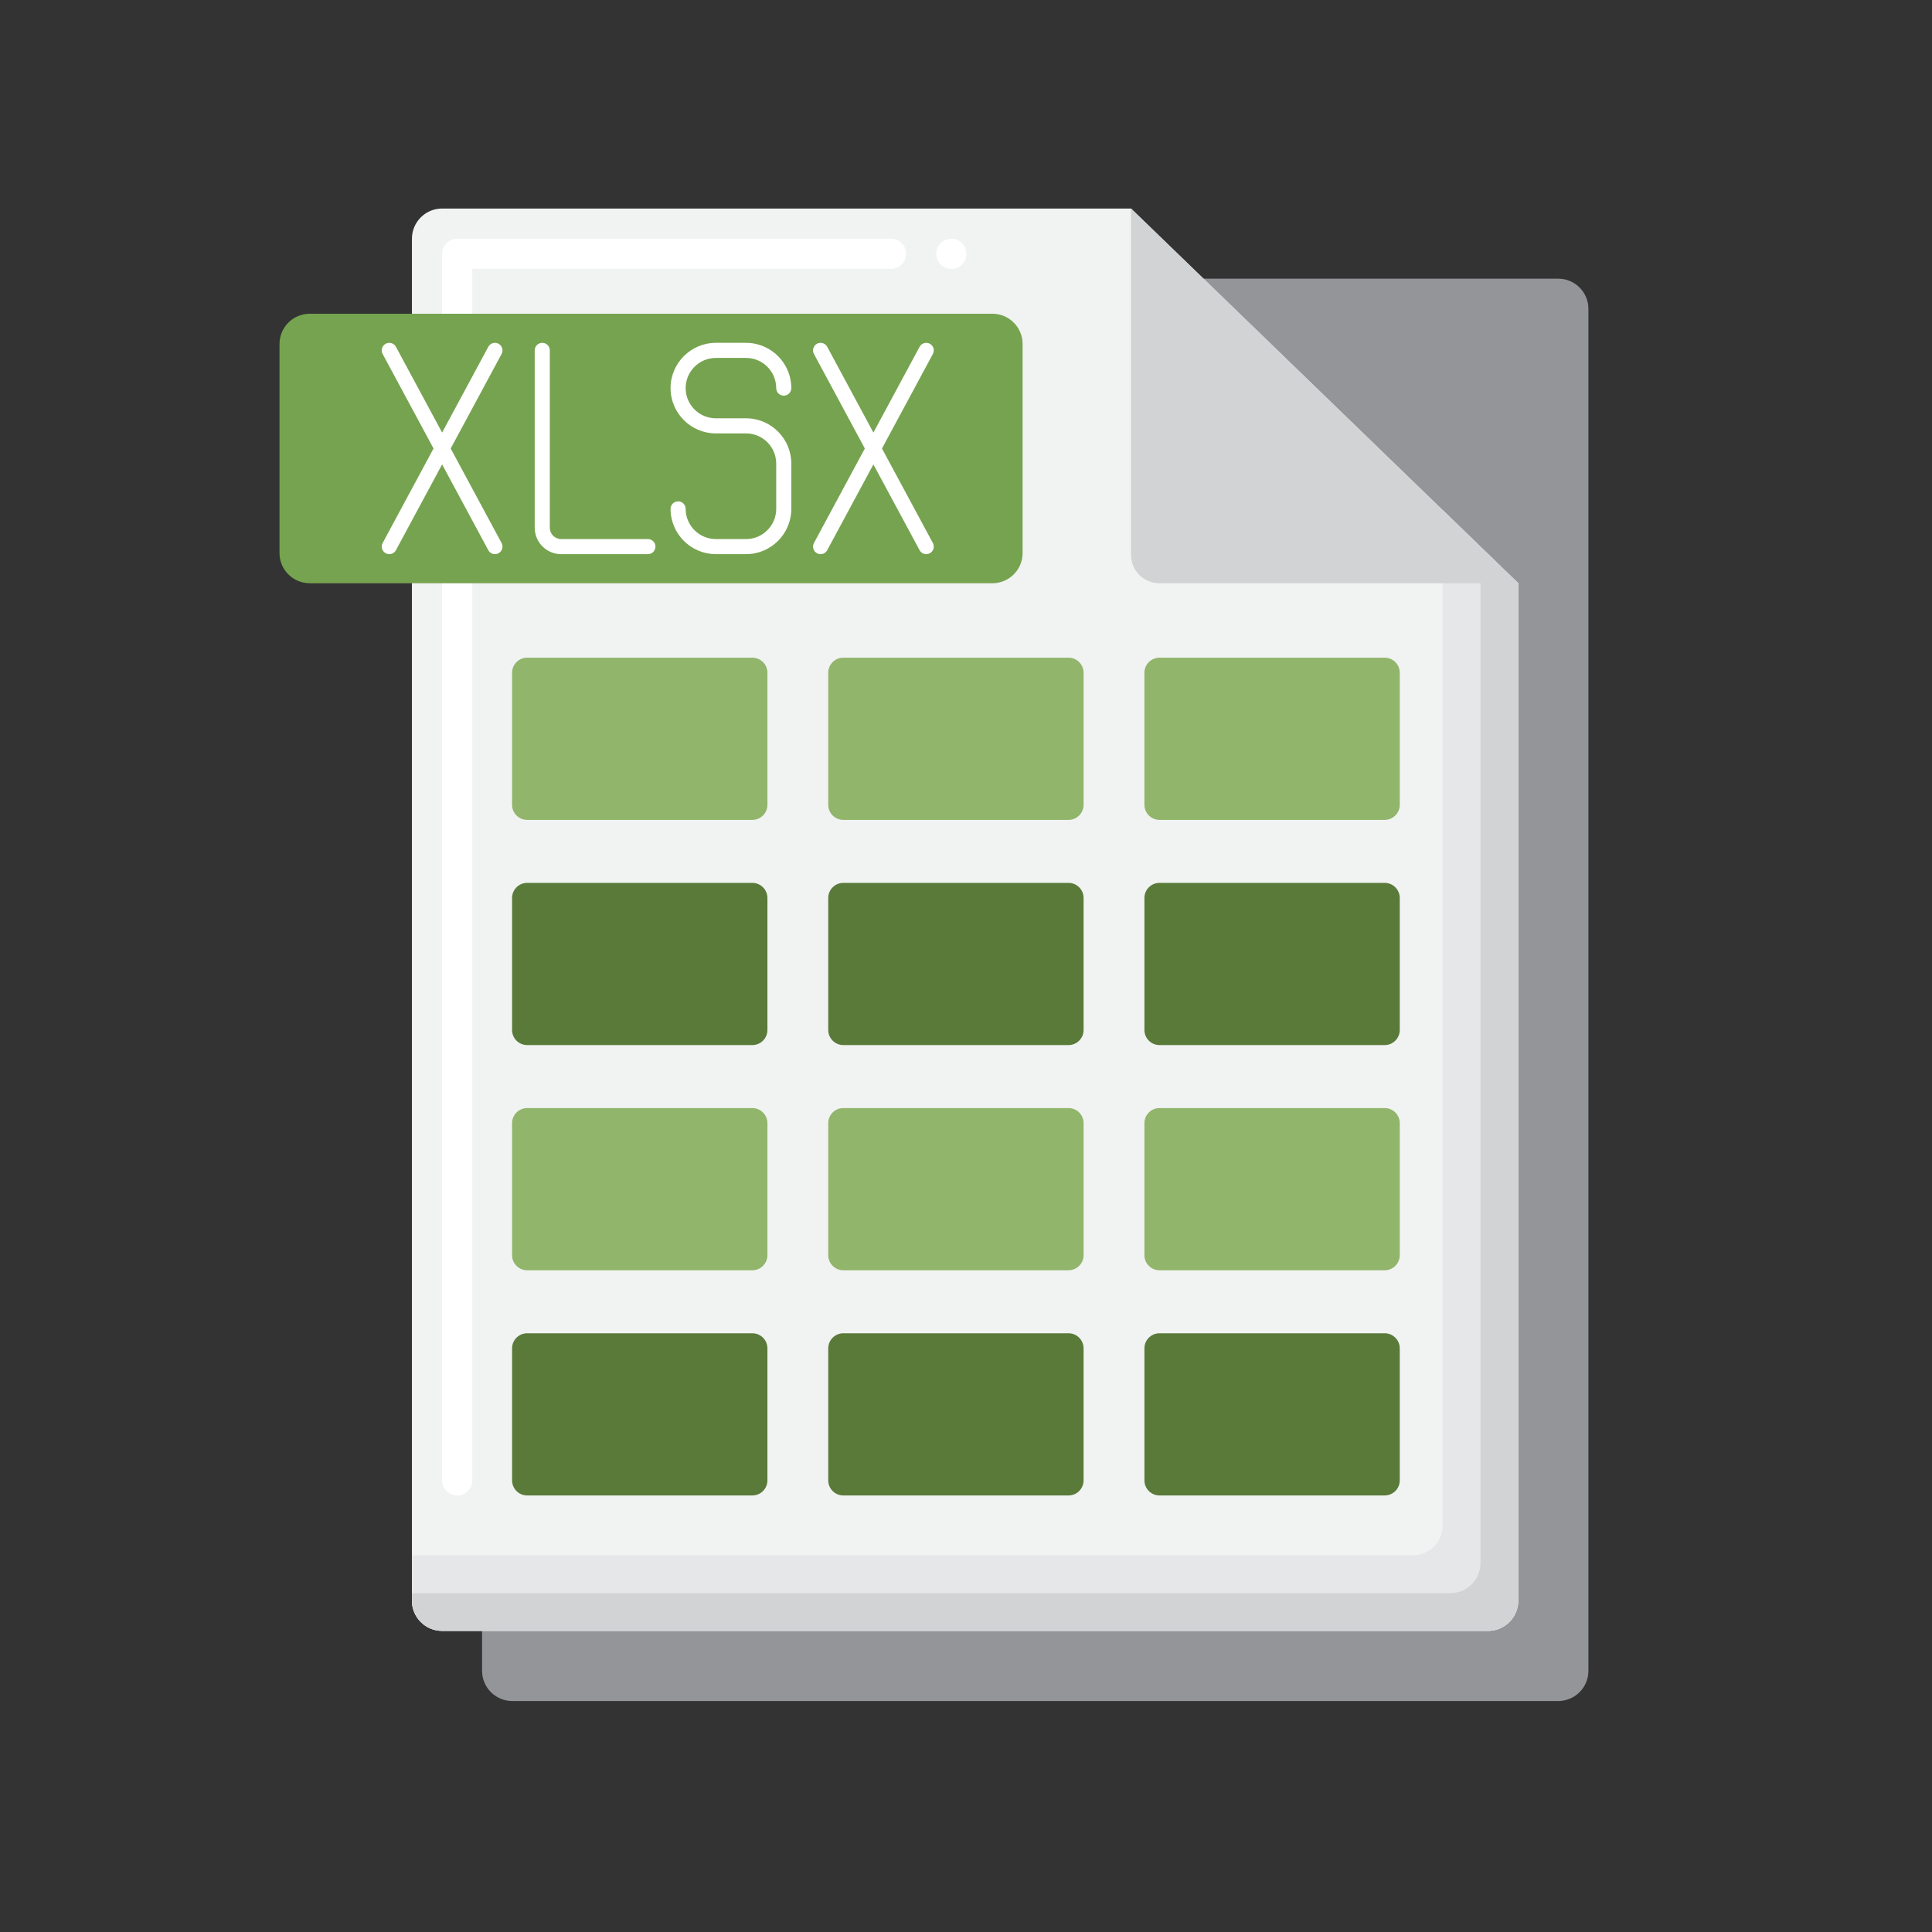 <svg xmlns="http://www.w3.org/2000/svg" enable-background="new 0 0 256 256" viewBox="0 0 256 256" id="xlsx">
  <rect x="0" y="0" width="256" height="256" fill="#333333" stroke="none"/>
  <path fill="#939598" d="M206.473,225.394H67.879c-2.209,0-4-1.791-4-4V40.926c0-2.209,1.791-4,4-4h138.594c2.209,0,4,1.791,4,4
						v180.468C210.473,223.603,208.682,225.394,206.473,225.394z"></path>
  <path fill="#F1F2F2" d="M149.868,27.631H58.583c-2.209,0-4,1.791-4,4v180.468c0,2.209,1.791,4,4,4h138.594
							c2.209,0,4-1.791,4-4V77.282L149.868,27.631z"></path>
  <path fill="#FFF" d="M60.58,198.16c-1.101,0-2-0.9-2-2V33.63c0-0.52,0.22-1.04,0.59-1.41c0.37-0.38,0.89-0.59,1.41-0.59
								h57.479c1.101,0,2,0.9,2,2s-0.899,2-2,2H62.58v160.53C62.58,197.26,61.689,198.16,60.58,198.16z M126.06,35.63
								c-1.109,0-2-0.9-2-2s0.891-2,2-2c1.101,0,2,0.9,2,2S127.16,35.63,126.06,35.63z"></path>
  <path fill="#E6E7E8" d="M191.178,67.605v134.494c0,2.209-1.791,4-4,4H54.583v6c0,2.209,1.791,4,4,4h138.594
							c2.209,0,4-1.791,4-4V77.282L191.178,67.605z"></path>
  <path fill="#D1D3D4" d="M196.178,72.444v134.655c0,2.209-1.791,4-4,4H54.583v1c0,2.209,1.791,4,4,4h138.594
							c2.209,0,4-1.791,4-4V77.282L196.178,72.444z"></path>
  <g>
    <path fill="#D1D3D4" d="M149.867,73.533c0,2.071,1.679,3.749,3.749,3.749h47.561l-51.31-49.651V73.533z"></path>
  </g>
  <g>
    <path fill="#76A34F" d="M131.499,77.282H41.038c-2.209,0-4-1.791-4-4V45.574c0-2.209,1.791-4,4-4h90.461c2.209,0,4,1.791,4,4
				v27.708C135.499,75.491,133.708,77.282,131.499,77.282z"></path>
  </g>
  <g>
    <path fill="#91B56B" d="M99.687 108.638H69.853c-1.105 0-2-.895-2-2V89.146c0-1.105.895-2 2-2h29.834c1.105 0 2 .895 2 2v17.492C101.687 107.743 100.792 108.638 99.687 108.638zM141.581 108.638h-29.834c-1.105 0-2-.895-2-2V89.146c0-1.105.895-2 2-2h29.834c1.105 0 2 .895 2 2v17.492C143.581 107.743 142.686 108.638 141.581 108.638zM183.475 108.638h-29.834c-1.105 0-2-.895-2-2V89.146c0-1.105.895-2 2-2h29.834c1.105 0 2 .895 2 2v17.492C185.475 107.743 184.58 108.638 183.475 108.638z"></path>
    <path fill="#5A7A39" d="M99.687 138.478H69.853c-1.105 0-2-.895-2-2v-17.492c0-1.105.895-2 2-2h29.834c1.105 0 2 .895 2 2v17.492C101.687 137.582 100.792 138.478 99.687 138.478zM141.581 138.478h-29.834c-1.105 0-2-.895-2-2v-17.492c0-1.105.895-2 2-2h29.834c1.105 0 2 .895 2 2v17.492C143.581 137.582 142.686 138.478 141.581 138.478zM183.475 138.478h-29.834c-1.105 0-2-.895-2-2v-17.492c0-1.105.895-2 2-2h29.834c1.105 0 2 .895 2 2v17.492C185.475 137.582 184.58 138.478 183.475 138.478z"></path>
    <g>
      <path fill="#91B56B" d="M99.687 168.317H69.853c-1.105 0-2-.895-2-2v-17.492c0-1.105.895-2 2-2h29.834c1.105 0 2 .895 2 2v17.492C101.687 167.422 100.792 168.317 99.687 168.317zM141.581 168.317h-29.834c-1.105 0-2-.895-2-2v-17.492c0-1.105.895-2 2-2h29.834c1.105 0 2 .895 2 2v17.492C143.581 167.422 142.686 168.317 141.581 168.317zM183.475 168.317h-29.834c-1.105 0-2-.895-2-2v-17.492c0-1.105.895-2 2-2h29.834c1.105 0 2 .895 2 2v17.492C185.475 167.422 184.58 168.317 183.475 168.317z"></path>
    </g>
    <g>
      <path fill="#5A7A39" d="M99.687 198.157H69.853c-1.105 0-2-.895-2-2v-17.492c0-1.105.895-2 2-2h29.834c1.105 0 2 .895 2 2v17.492C101.687 197.261 100.792 198.157 99.687 198.157zM141.581 198.157h-29.834c-1.105 0-2-.895-2-2v-17.492c0-1.105.895-2 2-2h29.834c1.105 0 2 .895 2 2v17.492C143.581 197.261 142.686 198.157 141.581 198.157zM183.475 198.157h-29.834c-1.105 0-2-.895-2-2v-17.492c0-1.105.895-2 2-2h29.834c1.105 0 2 .895 2 2v17.492C185.475 197.261 184.58 198.157 183.475 198.157z"></path>
    </g>
  </g>
  <g>
    <path fill="#FFF" d="M65.584,73.428c-0.356,0-0.701-0.19-0.882-0.526l-14-26c-0.262-0.486-0.079-1.093,0.407-1.354
					c0.484-0.263,1.093-0.08,1.354,0.406l14,26c0.262,0.486,0.079,1.093-0.407,1.354C65.906,73.39,65.744,73.428,65.584,73.428z"></path>
    <path fill="#FFF" d="M51.582 73.428c-.16 0-.322-.038-.473-.12-.486-.262-.669-.868-.407-1.354l14-26c.262-.486.87-.669 1.354-.406.486.262.669.868.407 1.354l-14 26C52.283 73.237 51.938 73.428 51.582 73.428zM122.732 73.428c-.356 0-.701-.19-.882-.526l-14-26c-.262-.486-.079-1.093.407-1.354.485-.263 1.093-.08 1.354.406l14 26c.262.486.079 1.093-.407 1.354C123.055 73.39 122.893 73.428 122.732 73.428z"></path>
    <path fill="#FFF" d="M108.73,73.428c-0.16,0-0.322-0.038-0.473-0.12c-0.486-0.262-0.669-0.868-0.407-1.354l14-26
					c0.262-0.486,0.869-0.669,1.354-0.406c0.486,0.262,0.669,0.868,0.407,1.354l-14,26C109.432,73.237,109.087,73.428,108.73,73.428
					z"></path>
    <g>
      <path fill="#FFF" d="M85.853,73.428h-11.5c-1.93,0-3.5-1.57-3.5-3.5v-23.5c0-0.552,0.447-1,1-1s1,0.448,1,1v23.5
				c0,0.827,0.673,1.5,1.5,1.5h11.5c0.553,0,1,0.448,1,1S86.405,73.428,85.853,73.428z"></path>
    </g>
    <g>
      <path fill="#FFF" d="M98.853,73.428h-4c-3.309,0-6-2.691-6-6c0-0.552,0.447-1,1-1s1,0.448,1,1c0,2.206,1.794,4,4,4h4
				c2.206,0,4-1.794,4-4v-6c0-2.206-1.794-4-4-4h-4c-3.309,0-6-2.691-6-6s2.691-6,6-6h4c3.309,0,6,2.691,6,6c0,0.552-0.447,1-1,1
				s-1-0.448-1-1c0-2.206-1.794-4-4-4h-4c-2.206,0-4,1.794-4,4s1.794,4,4,4h4c3.309,0,6,2.691,6,6v6
				C104.853,70.736,102.161,73.428,98.853,73.428z"></path>
    </g>
  </g>
</svg>
